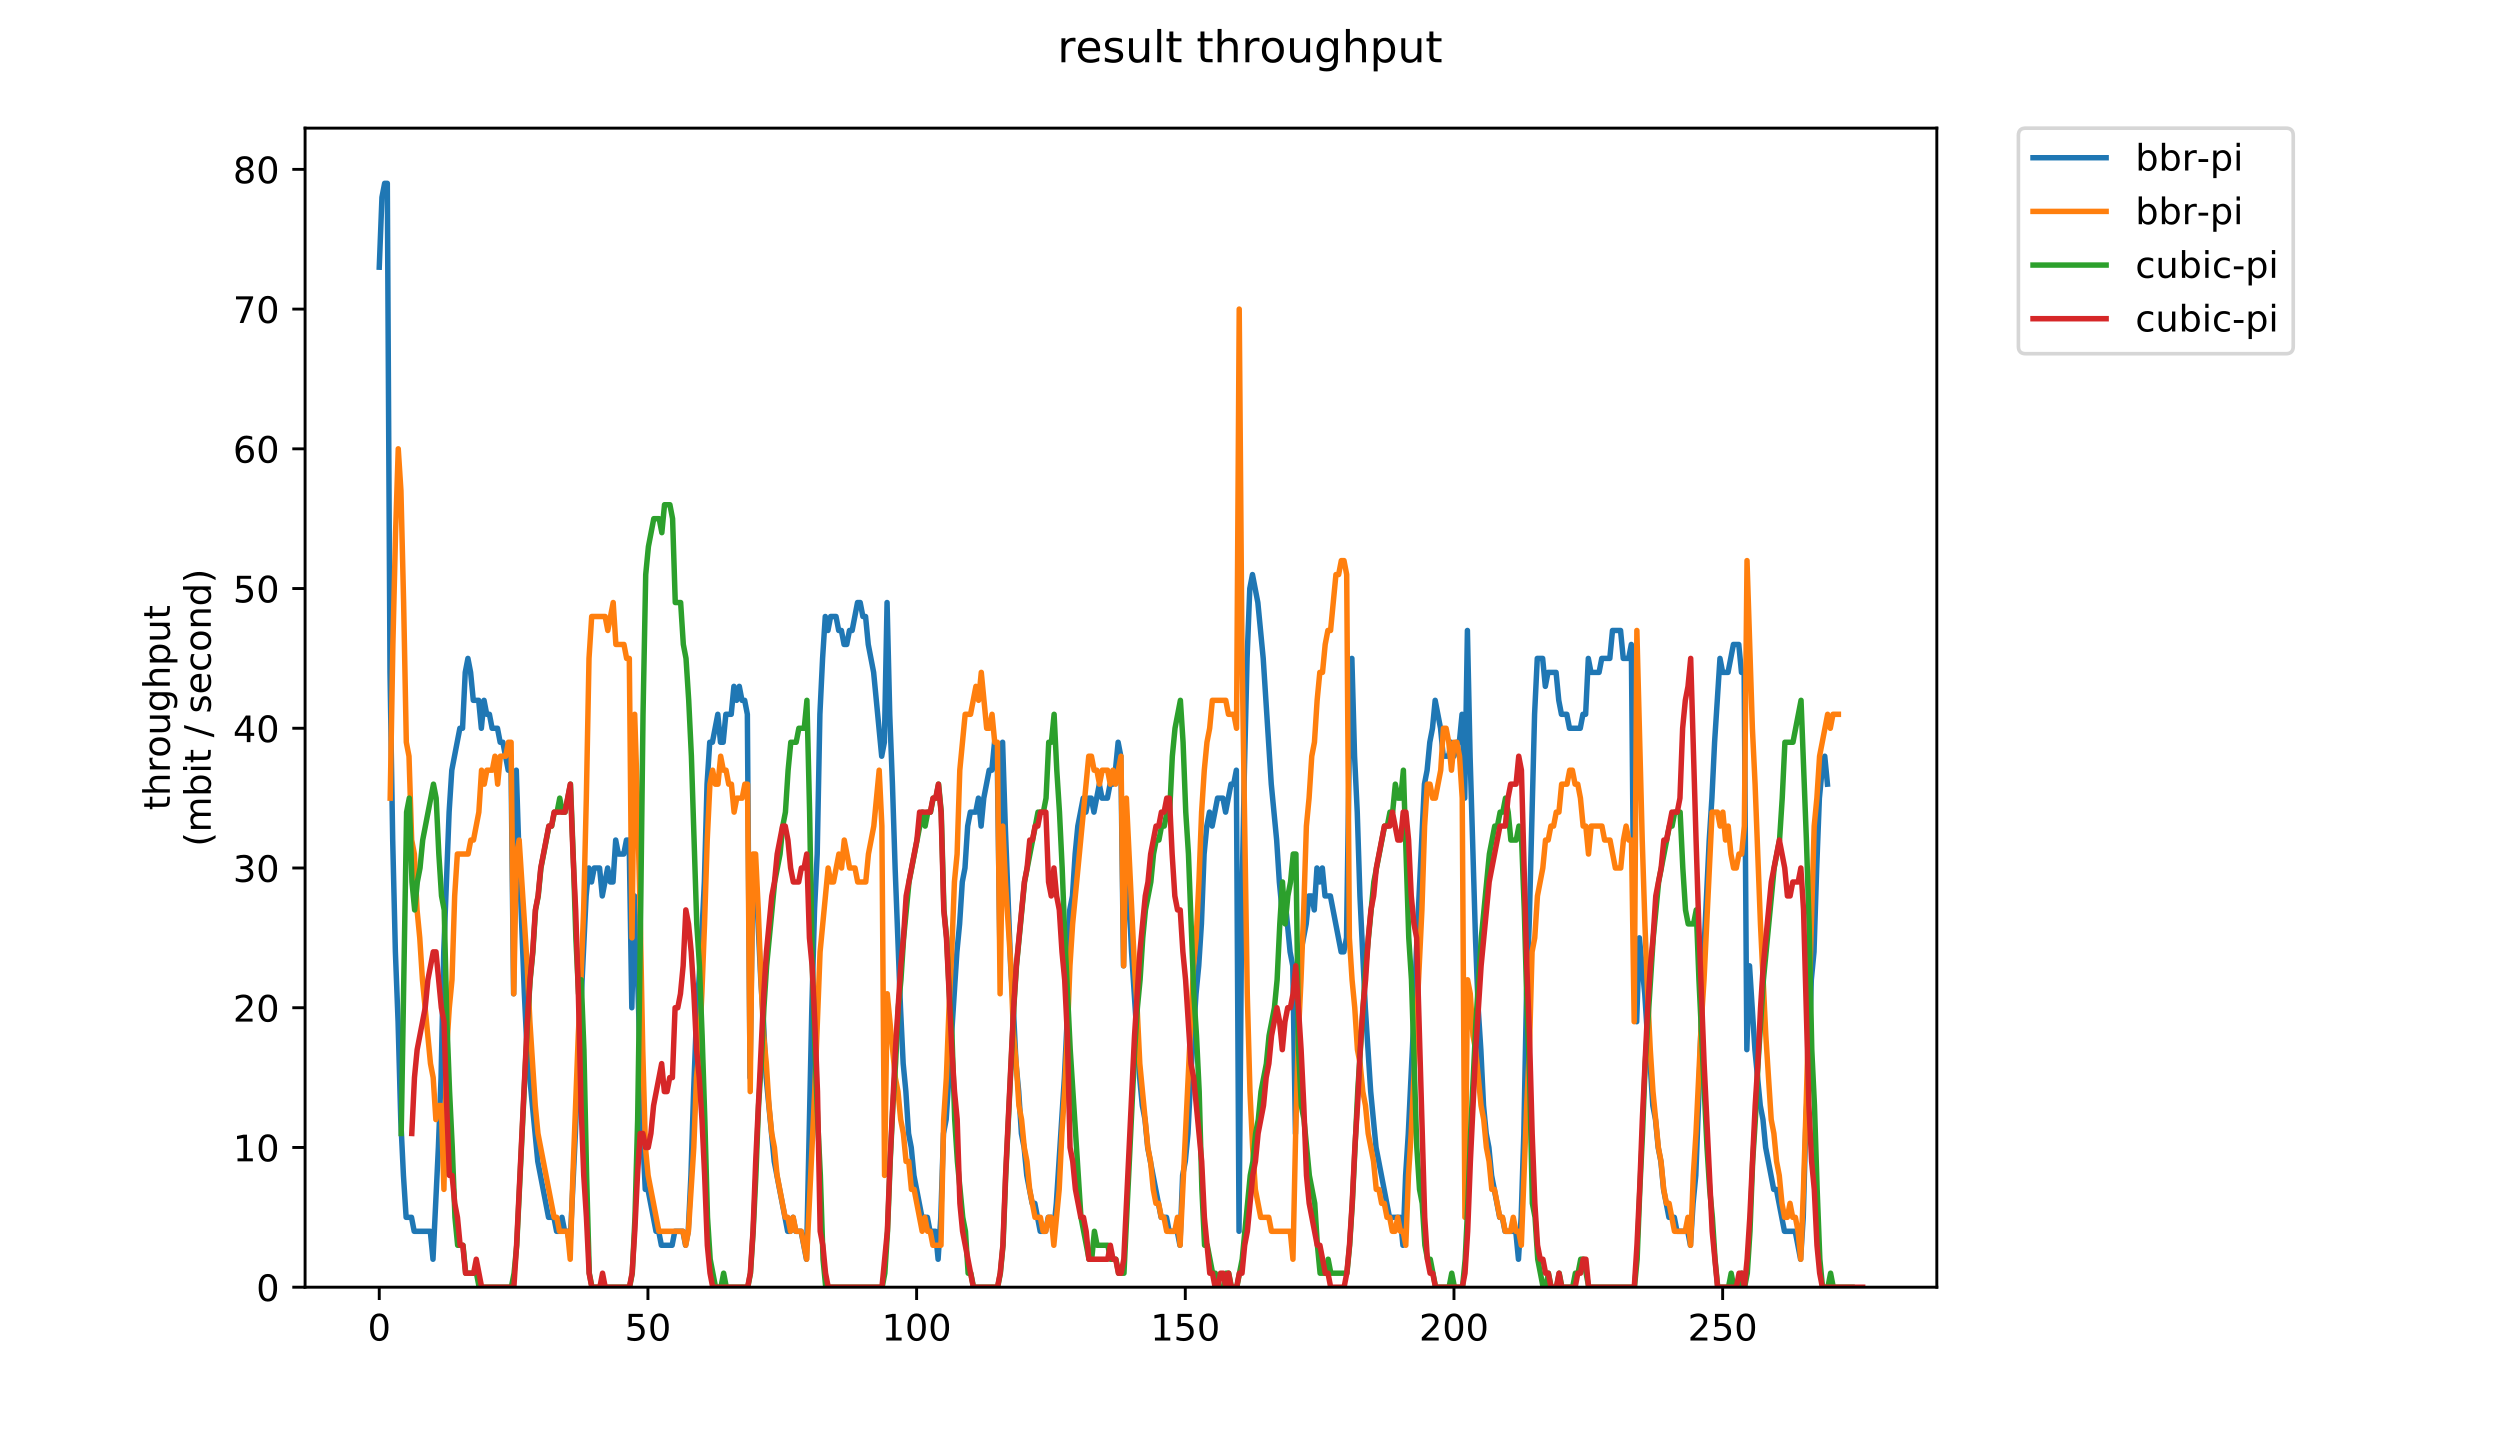 <?xml version="1.0" encoding="utf-8" standalone="no"?>
<!DOCTYPE svg PUBLIC "-//W3C//DTD SVG 1.1//EN"
  "http://www.w3.org/Graphics/SVG/1.1/DTD/svg11.dtd">
<!-- Created with matplotlib (https://matplotlib.org/) -->
<svg height="396pt" version="1.1" viewBox="0 0 684 396" width="684pt" xmlns="http://www.w3.org/2000/svg" xmlns:xlink="http://www.w3.org/1999/xlink">
 <defs>
  <style type="text/css">
*{stroke-linecap:butt;stroke-linejoin:round;}
  </style>
 </defs>
 <g id="figure_1">
  <g id="patch_1">
   <path d="M 0 396 
L 684 396 
L 684 0 
L 0 0 
z
" style="fill:#ffffff;"/>
  </g>
  <g id="axes_1">
   <g id="patch_2">
    <path d="M 83.472 352.174 
L 529.913 352.174 
L 529.913 35.062 
L 83.472 35.062 
z
" style="fill:#ffffff;"/>
   </g>
   <g id="matplotlib.axis_1">
    <g id="xtick_1">
     <g id="line2d_1">
      <defs>
       <path d="M 0 0 
L 0 3.5 
" id="m39026425af" style="stroke:#000000;stroke-width:0.8;"/>
      </defs>
      <g>
       <use style="stroke:#000000;stroke-width:0.8;" x="103.765" xlink:href="#m39026425af" y="352.174"/>
      </g>
     </g>
     <g id="text_1">
      <!-- 0 -->
      <defs>
       <path d="M 31.781 66.406 
Q 24.172 66.406 20.328 58.906 
Q 16.5 51.422 16.5 36.375 
Q 16.5 21.391 20.328 13.891 
Q 24.172 6.391 31.781 6.391 
Q 39.453 6.391 43.281 13.891 
Q 47.125 21.391 47.125 36.375 
Q 47.125 51.422 43.281 58.906 
Q 39.453 66.406 31.781 66.406 
z
M 31.781 74.219 
Q 44.047 74.219 50.516 64.516 
Q 56.984 54.828 56.984 36.375 
Q 56.984 17.969 50.516 8.266 
Q 44.047 -1.422 31.781 -1.422 
Q 19.531 -1.422 13.062 8.266 
Q 6.594 17.969 6.594 36.375 
Q 6.594 54.828 13.062 64.516 
Q 19.531 74.219 31.781 74.219 
z
" id="DejaVuSans-48"/>
      </defs>
      <g transform="translate(100.584 366.773)scale(0.1 -0.1)">
       <use xlink:href="#DejaVuSans-48"/>
      </g>
     </g>
    </g>
    <g id="xtick_2">
     <g id="line2d_2">
      <g>
       <use style="stroke:#000000;stroke-width:0.8;" x="177.276" xlink:href="#m39026425af" y="352.174"/>
      </g>
     </g>
     <g id="text_2">
      <!-- 50 -->
      <defs>
       <path d="M 10.797 72.906 
L 49.516 72.906 
L 49.516 64.594 
L 19.828 64.594 
L 19.828 46.734 
Q 21.969 47.469 24.109 47.828 
Q 26.266 48.188 28.422 48.188 
Q 40.625 48.188 47.75 41.5 
Q 54.891 34.812 54.891 23.391 
Q 54.891 11.625 47.562 5.094 
Q 40.234 -1.422 26.906 -1.422 
Q 22.312 -1.422 17.547 -0.641 
Q 12.797 0.141 7.719 1.703 
L 7.719 11.625 
Q 12.109 9.234 16.797 8.062 
Q 21.484 6.891 26.703 6.891 
Q 35.156 6.891 40.078 11.328 
Q 45.016 15.766 45.016 23.391 
Q 45.016 31 40.078 35.438 
Q 35.156 39.891 26.703 39.891 
Q 22.75 39.891 18.812 39.016 
Q 14.891 38.141 10.797 36.281 
z
" id="DejaVuSans-53"/>
      </defs>
      <g transform="translate(170.913 366.773)scale(0.1 -0.1)">
       <use xlink:href="#DejaVuSans-53"/>
       <use x="63.623" xlink:href="#DejaVuSans-48"/>
      </g>
     </g>
    </g>
    <g id="xtick_3">
     <g id="line2d_3">
      <g>
       <use style="stroke:#000000;stroke-width:0.8;" x="250.786" xlink:href="#m39026425af" y="352.174"/>
      </g>
     </g>
     <g id="text_3">
      <!-- 100 -->
      <defs>
       <path d="M 12.406 8.297 
L 28.516 8.297 
L 28.516 63.922 
L 10.984 60.406 
L 10.984 69.391 
L 28.422 72.906 
L 38.281 72.906 
L 38.281 8.297 
L 54.391 8.297 
L 54.391 0 
L 12.406 0 
z
" id="DejaVuSans-49"/>
      </defs>
      <g transform="translate(241.243 366.773)scale(0.1 -0.1)">
       <use xlink:href="#DejaVuSans-49"/>
       <use x="63.623" xlink:href="#DejaVuSans-48"/>
       <use x="127.246" xlink:href="#DejaVuSans-48"/>
      </g>
     </g>
    </g>
    <g id="xtick_4">
     <g id="line2d_4">
      <g>
       <use style="stroke:#000000;stroke-width:0.8;" x="324.297" xlink:href="#m39026425af" y="352.174"/>
      </g>
     </g>
     <g id="text_4">
      <!-- 150 -->
      <g transform="translate(314.753 366.773)scale(0.1 -0.1)">
       <use xlink:href="#DejaVuSans-49"/>
       <use x="63.623" xlink:href="#DejaVuSans-53"/>
       <use x="127.246" xlink:href="#DejaVuSans-48"/>
      </g>
     </g>
    </g>
    <g id="xtick_5">
     <g id="line2d_5">
      <g>
       <use style="stroke:#000000;stroke-width:0.8;" x="397.808" xlink:href="#m39026425af" y="352.174"/>
      </g>
     </g>
     <g id="text_5">
      <!-- 200 -->
      <defs>
       <path d="M 19.188 8.297 
L 53.609 8.297 
L 53.609 0 
L 7.328 0 
L 7.328 8.297 
Q 12.938 14.109 22.625 23.891 
Q 32.328 33.688 34.812 36.531 
Q 39.547 41.844 41.422 45.531 
Q 43.312 49.219 43.312 52.781 
Q 43.312 58.594 39.234 62.25 
Q 35.156 65.922 28.609 65.922 
Q 23.969 65.922 18.812 64.312 
Q 13.672 62.703 7.812 59.422 
L 7.812 69.391 
Q 13.766 71.781 18.938 73 
Q 24.125 74.219 28.422 74.219 
Q 39.75 74.219 46.484 68.547 
Q 53.219 62.891 53.219 53.422 
Q 53.219 48.922 51.531 44.891 
Q 49.859 40.875 45.406 35.406 
Q 44.188 33.984 37.641 27.219 
Q 31.109 20.453 19.188 8.297 
z
" id="DejaVuSans-50"/>
      </defs>
      <g transform="translate(388.264 366.773)scale(0.1 -0.1)">
       <use xlink:href="#DejaVuSans-50"/>
       <use x="63.623" xlink:href="#DejaVuSans-48"/>
       <use x="127.246" xlink:href="#DejaVuSans-48"/>
      </g>
     </g>
    </g>
    <g id="xtick_6">
     <g id="line2d_6">
      <g>
       <use style="stroke:#000000;stroke-width:0.8;" x="471.318" xlink:href="#m39026425af" y="352.174"/>
      </g>
     </g>
     <g id="text_6">
      <!-- 250 -->
      <g transform="translate(461.774 366.773)scale(0.1 -0.1)">
       <use xlink:href="#DejaVuSans-50"/>
       <use x="63.623" xlink:href="#DejaVuSans-53"/>
       <use x="127.246" xlink:href="#DejaVuSans-48"/>
      </g>
     </g>
    </g>
   </g>
   <g id="matplotlib.axis_2">
    <g id="ytick_1">
     <g id="line2d_7">
      <defs>
       <path d="M 0 0 
L -3.5 0 
" id="m53ba0a9ee8" style="stroke:#000000;stroke-width:0.8;"/>
      </defs>
      <g>
       <use style="stroke:#000000;stroke-width:0.8;" x="83.472" xlink:href="#m53ba0a9ee8" y="352.174"/>
      </g>
     </g>
     <g id="text_7">
      <!-- 0 -->
      <g transform="translate(70.11 355.973)scale(0.1 -0.1)">
       <use xlink:href="#DejaVuSans-48"/>
      </g>
     </g>
    </g>
    <g id="ytick_2">
     <g id="line2d_8">
      <g>
       <use style="stroke:#000000;stroke-width:0.8;" x="83.472" xlink:href="#m53ba0a9ee8" y="313.945"/>
      </g>
     </g>
     <g id="text_8">
      <!-- 10 -->
      <g transform="translate(63.747 317.744)scale(0.1 -0.1)">
       <use xlink:href="#DejaVuSans-49"/>
       <use x="63.623" xlink:href="#DejaVuSans-48"/>
      </g>
     </g>
    </g>
    <g id="ytick_3">
     <g id="line2d_9">
      <g>
       <use style="stroke:#000000;stroke-width:0.8;" x="83.472" xlink:href="#m53ba0a9ee8" y="275.716"/>
      </g>
     </g>
     <g id="text_9">
      <!-- 20 -->
      <g transform="translate(63.747 279.515)scale(0.1 -0.1)">
       <use xlink:href="#DejaVuSans-50"/>
       <use x="63.623" xlink:href="#DejaVuSans-48"/>
      </g>
     </g>
    </g>
    <g id="ytick_4">
     <g id="line2d_10">
      <g>
       <use style="stroke:#000000;stroke-width:0.8;" x="83.472" xlink:href="#m53ba0a9ee8" y="237.486"/>
      </g>
     </g>
     <g id="text_10">
      <!-- 30 -->
      <defs>
       <path d="M 40.578 39.312 
Q 47.656 37.797 51.625 33 
Q 55.609 28.219 55.609 21.188 
Q 55.609 10.406 48.188 4.484 
Q 40.766 -1.422 27.094 -1.422 
Q 22.516 -1.422 17.656 -0.516 
Q 12.797 0.391 7.625 2.203 
L 7.625 11.719 
Q 11.719 9.328 16.594 8.109 
Q 21.484 6.891 26.812 6.891 
Q 36.078 6.891 40.938 10.547 
Q 45.797 14.203 45.797 21.188 
Q 45.797 27.641 41.281 31.266 
Q 36.766 34.906 28.719 34.906 
L 20.219 34.906 
L 20.219 43.016 
L 29.109 43.016 
Q 36.375 43.016 40.234 45.922 
Q 44.094 48.828 44.094 54.297 
Q 44.094 59.906 40.109 62.906 
Q 36.141 65.922 28.719 65.922 
Q 24.656 65.922 20.016 65.031 
Q 15.375 64.156 9.812 62.312 
L 9.812 71.094 
Q 15.438 72.656 20.344 73.438 
Q 25.25 74.219 29.594 74.219 
Q 40.828 74.219 47.359 69.109 
Q 53.906 64.016 53.906 55.328 
Q 53.906 49.266 50.438 45.094 
Q 46.969 40.922 40.578 39.312 
z
" id="DejaVuSans-51"/>
      </defs>
      <g transform="translate(63.747 241.286)scale(0.1 -0.1)">
       <use xlink:href="#DejaVuSans-51"/>
       <use x="63.623" xlink:href="#DejaVuSans-48"/>
      </g>
     </g>
    </g>
    <g id="ytick_5">
     <g id="line2d_11">
      <g>
       <use style="stroke:#000000;stroke-width:0.8;" x="83.472" xlink:href="#m53ba0a9ee8" y="199.257"/>
      </g>
     </g>
     <g id="text_11">
      <!-- 40 -->
      <defs>
       <path d="M 37.797 64.312 
L 12.891 25.391 
L 37.797 25.391 
z
M 35.203 72.906 
L 47.609 72.906 
L 47.609 25.391 
L 58.016 25.391 
L 58.016 17.188 
L 47.609 17.188 
L 47.609 0 
L 37.797 0 
L 37.797 17.188 
L 4.891 17.188 
L 4.891 26.703 
z
" id="DejaVuSans-52"/>
      </defs>
      <g transform="translate(63.747 203.056)scale(0.1 -0.1)">
       <use xlink:href="#DejaVuSans-52"/>
       <use x="63.623" xlink:href="#DejaVuSans-48"/>
      </g>
     </g>
    </g>
    <g id="ytick_6">
     <g id="line2d_12">
      <g>
       <use style="stroke:#000000;stroke-width:0.8;" x="83.472" xlink:href="#m53ba0a9ee8" y="161.028"/>
      </g>
     </g>
     <g id="text_12">
      <!-- 50 -->
      <g transform="translate(63.747 164.827)scale(0.1 -0.1)">
       <use xlink:href="#DejaVuSans-53"/>
       <use x="63.623" xlink:href="#DejaVuSans-48"/>
      </g>
     </g>
    </g>
    <g id="ytick_7">
     <g id="line2d_13">
      <g>
       <use style="stroke:#000000;stroke-width:0.8;" x="83.472" xlink:href="#m53ba0a9ee8" y="122.799"/>
      </g>
     </g>
     <g id="text_13">
      <!-- 60 -->
      <defs>
       <path d="M 33.016 40.375 
Q 26.375 40.375 22.484 35.828 
Q 18.609 31.297 18.609 23.391 
Q 18.609 15.531 22.484 10.953 
Q 26.375 6.391 33.016 6.391 
Q 39.656 6.391 43.531 10.953 
Q 47.406 15.531 47.406 23.391 
Q 47.406 31.297 43.531 35.828 
Q 39.656 40.375 33.016 40.375 
z
M 52.594 71.297 
L 52.594 62.312 
Q 48.875 64.062 45.094 64.984 
Q 41.312 65.922 37.594 65.922 
Q 27.828 65.922 22.672 59.328 
Q 17.531 52.734 16.797 39.406 
Q 19.672 43.656 24.016 45.922 
Q 28.375 48.188 33.594 48.188 
Q 44.578 48.188 50.953 41.516 
Q 57.328 34.859 57.328 23.391 
Q 57.328 12.156 50.688 5.359 
Q 44.047 -1.422 33.016 -1.422 
Q 20.359 -1.422 13.672 8.266 
Q 6.984 17.969 6.984 36.375 
Q 6.984 53.656 15.188 63.938 
Q 23.391 74.219 37.203 74.219 
Q 40.922 74.219 44.703 73.484 
Q 48.484 72.75 52.594 71.297 
z
" id="DejaVuSans-54"/>
      </defs>
      <g transform="translate(63.747 126.598)scale(0.1 -0.1)">
       <use xlink:href="#DejaVuSans-54"/>
       <use x="63.623" xlink:href="#DejaVuSans-48"/>
      </g>
     </g>
    </g>
    <g id="ytick_8">
     <g id="line2d_14">
      <g>
       <use style="stroke:#000000;stroke-width:0.8;" x="83.472" xlink:href="#m53ba0a9ee8" y="84.569"/>
      </g>
     </g>
     <g id="text_14">
      <!-- 70 -->
      <defs>
       <path d="M 8.203 72.906 
L 55.078 72.906 
L 55.078 68.703 
L 28.609 0 
L 18.312 0 
L 43.219 64.594 
L 8.203 64.594 
z
" id="DejaVuSans-55"/>
      </defs>
      <g transform="translate(63.747 88.369)scale(0.1 -0.1)">
       <use xlink:href="#DejaVuSans-55"/>
       <use x="63.623" xlink:href="#DejaVuSans-48"/>
      </g>
     </g>
    </g>
    <g id="ytick_9">
     <g id="line2d_15">
      <g>
       <use style="stroke:#000000;stroke-width:0.8;" x="83.472" xlink:href="#m53ba0a9ee8" y="46.34"/>
      </g>
     </g>
     <g id="text_15">
      <!-- 80 -->
      <defs>
       <path d="M 31.781 34.625 
Q 24.75 34.625 20.719 30.859 
Q 16.703 27.094 16.703 20.516 
Q 16.703 13.922 20.719 10.156 
Q 24.75 6.391 31.781 6.391 
Q 38.812 6.391 42.859 10.172 
Q 46.922 13.969 46.922 20.516 
Q 46.922 27.094 42.891 30.859 
Q 38.875 34.625 31.781 34.625 
z
M 21.922 38.812 
Q 15.578 40.375 12.031 44.719 
Q 8.5 49.078 8.5 55.328 
Q 8.5 64.062 14.719 69.141 
Q 20.953 74.219 31.781 74.219 
Q 42.672 74.219 48.875 69.141 
Q 55.078 64.062 55.078 55.328 
Q 55.078 49.078 51.531 44.719 
Q 48 40.375 41.703 38.812 
Q 48.828 37.156 52.797 32.312 
Q 56.781 27.484 56.781 20.516 
Q 56.781 9.906 50.312 4.234 
Q 43.844 -1.422 31.781 -1.422 
Q 19.734 -1.422 13.25 4.234 
Q 6.781 9.906 6.781 20.516 
Q 6.781 27.484 10.781 32.312 
Q 14.797 37.156 21.922 38.812 
z
M 18.312 54.391 
Q 18.312 48.734 21.844 45.562 
Q 25.391 42.391 31.781 42.391 
Q 38.141 42.391 41.719 45.562 
Q 45.312 48.734 45.312 54.391 
Q 45.312 60.062 41.719 63.234 
Q 38.141 66.406 31.781 66.406 
Q 25.391 66.406 21.844 63.234 
Q 18.312 60.062 18.312 54.391 
z
" id="DejaVuSans-56"/>
      </defs>
      <g transform="translate(63.747 50.139)scale(0.1 -0.1)">
       <use xlink:href="#DejaVuSans-56"/>
       <use x="63.623" xlink:href="#DejaVuSans-48"/>
      </g>
     </g>
    </g>
    <g id="text_16">
     <!-- throughput -->
     <defs>
      <path d="M 18.312 70.219 
L 18.312 54.688 
L 36.812 54.688 
L 36.812 47.703 
L 18.312 47.703 
L 18.312 18.016 
Q 18.312 11.328 20.141 9.422 
Q 21.969 7.516 27.594 7.516 
L 36.812 7.516 
L 36.812 0 
L 27.594 0 
Q 17.188 0 13.234 3.875 
Q 9.281 7.766 9.281 18.016 
L 9.281 47.703 
L 2.688 47.703 
L 2.688 54.688 
L 9.281 54.688 
L 9.281 70.219 
z
" id="DejaVuSans-116"/>
      <path d="M 54.891 33.016 
L 54.891 0 
L 45.906 0 
L 45.906 32.719 
Q 45.906 40.484 42.875 44.328 
Q 39.844 48.188 33.797 48.188 
Q 26.516 48.188 22.312 43.547 
Q 18.109 38.922 18.109 30.906 
L 18.109 0 
L 9.078 0 
L 9.078 75.984 
L 18.109 75.984 
L 18.109 46.188 
Q 21.344 51.125 25.703 53.562 
Q 30.078 56 35.797 56 
Q 45.219 56 50.047 50.172 
Q 54.891 44.344 54.891 33.016 
z
" id="DejaVuSans-104"/>
      <path d="M 41.109 46.297 
Q 39.594 47.172 37.812 47.578 
Q 36.031 48 33.891 48 
Q 26.266 48 22.188 43.047 
Q 18.109 38.094 18.109 28.812 
L 18.109 0 
L 9.078 0 
L 9.078 54.688 
L 18.109 54.688 
L 18.109 46.188 
Q 20.953 51.172 25.484 53.578 
Q 30.031 56 36.531 56 
Q 37.453 56 38.578 55.875 
Q 39.703 55.766 41.062 55.516 
z
" id="DejaVuSans-114"/>
      <path d="M 30.609 48.391 
Q 23.391 48.391 19.188 42.75 
Q 14.984 37.109 14.984 27.297 
Q 14.984 17.484 19.156 11.844 
Q 23.344 6.203 30.609 6.203 
Q 37.797 6.203 41.984 11.859 
Q 46.188 17.531 46.188 27.297 
Q 46.188 37.016 41.984 42.703 
Q 37.797 48.391 30.609 48.391 
z
M 30.609 56 
Q 42.328 56 49.016 48.375 
Q 55.719 40.766 55.719 27.297 
Q 55.719 13.875 49.016 6.219 
Q 42.328 -1.422 30.609 -1.422 
Q 18.844 -1.422 12.172 6.219 
Q 5.516 13.875 5.516 27.297 
Q 5.516 40.766 12.172 48.375 
Q 18.844 56 30.609 56 
z
" id="DejaVuSans-111"/>
      <path d="M 8.5 21.578 
L 8.5 54.688 
L 17.484 54.688 
L 17.484 21.922 
Q 17.484 14.156 20.5 10.266 
Q 23.531 6.391 29.594 6.391 
Q 36.859 6.391 41.078 11.031 
Q 45.312 15.672 45.312 23.688 
L 45.312 54.688 
L 54.297 54.688 
L 54.297 0 
L 45.312 0 
L 45.312 8.406 
Q 42.047 3.422 37.719 1 
Q 33.406 -1.422 27.688 -1.422 
Q 18.266 -1.422 13.375 4.438 
Q 8.5 10.297 8.5 21.578 
z
M 31.109 56 
z
" id="DejaVuSans-117"/>
      <path d="M 45.406 27.984 
Q 45.406 37.75 41.375 43.109 
Q 37.359 48.484 30.078 48.484 
Q 22.859 48.484 18.828 43.109 
Q 14.797 37.75 14.797 27.984 
Q 14.797 18.266 18.828 12.891 
Q 22.859 7.516 30.078 7.516 
Q 37.359 7.516 41.375 12.891 
Q 45.406 18.266 45.406 27.984 
z
M 54.391 6.781 
Q 54.391 -7.172 48.188 -13.984 
Q 42 -20.797 29.203 -20.797 
Q 24.469 -20.797 20.266 -20.094 
Q 16.062 -19.391 12.109 -17.922 
L 12.109 -9.188 
Q 16.062 -11.328 19.922 -12.344 
Q 23.781 -13.375 27.781 -13.375 
Q 36.625 -13.375 41.016 -8.766 
Q 45.406 -4.156 45.406 5.172 
L 45.406 9.625 
Q 42.625 4.781 38.281 2.391 
Q 33.938 0 27.875 0 
Q 17.828 0 11.672 7.656 
Q 5.516 15.328 5.516 27.984 
Q 5.516 40.672 11.672 48.328 
Q 17.828 56 27.875 56 
Q 33.938 56 38.281 53.609 
Q 42.625 51.219 45.406 46.391 
L 45.406 54.688 
L 54.391 54.688 
z
" id="DejaVuSans-103"/>
      <path d="M 18.109 8.203 
L 18.109 -20.797 
L 9.078 -20.797 
L 9.078 54.688 
L 18.109 54.688 
L 18.109 46.391 
Q 20.953 51.266 25.266 53.625 
Q 29.594 56 35.594 56 
Q 45.562 56 51.781 48.094 
Q 58.016 40.188 58.016 27.297 
Q 58.016 14.406 51.781 6.484 
Q 45.562 -1.422 35.594 -1.422 
Q 29.594 -1.422 25.266 0.953 
Q 20.953 3.328 18.109 8.203 
z
M 48.688 27.297 
Q 48.688 37.203 44.609 42.844 
Q 40.531 48.484 33.406 48.484 
Q 26.266 48.484 22.188 42.844 
Q 18.109 37.203 18.109 27.297 
Q 18.109 17.391 22.188 11.75 
Q 26.266 6.109 33.406 6.109 
Q 40.531 6.109 44.609 11.75 
Q 48.688 17.391 48.688 27.297 
z
" id="DejaVuSans-112"/>
     </defs>
     <g transform="translate(46.47 221.675)rotate(-90)scale(0.1 -0.1)">
      <use xlink:href="#DejaVuSans-116"/>
      <use x="39.209" xlink:href="#DejaVuSans-104"/>
      <use x="102.588" xlink:href="#DejaVuSans-114"/>
      <use x="143.67" xlink:href="#DejaVuSans-111"/>
      <use x="204.852" xlink:href="#DejaVuSans-117"/>
      <use x="268.23" xlink:href="#DejaVuSans-103"/>
      <use x="331.707" xlink:href="#DejaVuSans-104"/>
      <use x="395.086" xlink:href="#DejaVuSans-112"/>
      <use x="458.562" xlink:href="#DejaVuSans-117"/>
      <use x="521.941" xlink:href="#DejaVuSans-116"/>
     </g>
     <!-- (mbit / second) -->
     <defs>
      <path d="M 31 75.875 
Q 24.469 64.656 21.281 53.656 
Q 18.109 42.672 18.109 31.391 
Q 18.109 20.125 21.312 9.062 
Q 24.516 -2 31 -13.188 
L 23.188 -13.188 
Q 15.875 -1.703 12.234 9.375 
Q 8.594 20.453 8.594 31.391 
Q 8.594 42.281 12.203 53.312 
Q 15.828 64.359 23.188 75.875 
z
" id="DejaVuSans-40"/>
      <path d="M 52 44.188 
Q 55.375 50.25 60.062 53.125 
Q 64.75 56 71.094 56 
Q 79.641 56 84.281 50.016 
Q 88.922 44.047 88.922 33.016 
L 88.922 0 
L 79.891 0 
L 79.891 32.719 
Q 79.891 40.578 77.094 44.375 
Q 74.312 48.188 68.609 48.188 
Q 61.625 48.188 57.562 43.547 
Q 53.516 38.922 53.516 30.906 
L 53.516 0 
L 44.484 0 
L 44.484 32.719 
Q 44.484 40.625 41.703 44.406 
Q 38.922 48.188 33.109 48.188 
Q 26.219 48.188 22.156 43.531 
Q 18.109 38.875 18.109 30.906 
L 18.109 0 
L 9.078 0 
L 9.078 54.688 
L 18.109 54.688 
L 18.109 46.188 
Q 21.188 51.219 25.484 53.609 
Q 29.781 56 35.688 56 
Q 41.656 56 45.828 52.969 
Q 50 49.953 52 44.188 
z
" id="DejaVuSans-109"/>
      <path d="M 48.688 27.297 
Q 48.688 37.203 44.609 42.844 
Q 40.531 48.484 33.406 48.484 
Q 26.266 48.484 22.188 42.844 
Q 18.109 37.203 18.109 27.297 
Q 18.109 17.391 22.188 11.75 
Q 26.266 6.109 33.406 6.109 
Q 40.531 6.109 44.609 11.75 
Q 48.688 17.391 48.688 27.297 
z
M 18.109 46.391 
Q 20.953 51.266 25.266 53.625 
Q 29.594 56 35.594 56 
Q 45.562 56 51.781 48.094 
Q 58.016 40.188 58.016 27.297 
Q 58.016 14.406 51.781 6.484 
Q 45.562 -1.422 35.594 -1.422 
Q 29.594 -1.422 25.266 0.953 
Q 20.953 3.328 18.109 8.203 
L 18.109 0 
L 9.078 0 
L 9.078 75.984 
L 18.109 75.984 
z
" id="DejaVuSans-98"/>
      <path d="M 9.422 54.688 
L 18.406 54.688 
L 18.406 0 
L 9.422 0 
z
M 9.422 75.984 
L 18.406 75.984 
L 18.406 64.594 
L 9.422 64.594 
z
" id="DejaVuSans-105"/>
      <path id="DejaVuSans-32"/>
      <path d="M 25.391 72.906 
L 33.688 72.906 
L 8.297 -9.281 
L 0 -9.281 
z
" id="DejaVuSans-47"/>
      <path d="M 44.281 53.078 
L 44.281 44.578 
Q 40.484 46.531 36.375 47.5 
Q 32.281 48.484 27.875 48.484 
Q 21.188 48.484 17.844 46.438 
Q 14.5 44.391 14.5 40.281 
Q 14.5 37.156 16.891 35.375 
Q 19.281 33.594 26.516 31.984 
L 29.594 31.297 
Q 39.156 29.25 43.188 25.516 
Q 47.219 21.781 47.219 15.094 
Q 47.219 7.469 41.188 3.016 
Q 35.156 -1.422 24.609 -1.422 
Q 20.219 -1.422 15.453 -0.562 
Q 10.688 0.297 5.422 2 
L 5.422 11.281 
Q 10.406 8.688 15.234 7.391 
Q 20.062 6.109 24.812 6.109 
Q 31.156 6.109 34.562 8.281 
Q 37.984 10.453 37.984 14.406 
Q 37.984 18.062 35.516 20.016 
Q 33.062 21.969 24.703 23.781 
L 21.578 24.516 
Q 13.234 26.266 9.516 29.906 
Q 5.812 33.547 5.812 39.891 
Q 5.812 47.609 11.281 51.797 
Q 16.75 56 26.812 56 
Q 31.781 56 36.172 55.266 
Q 40.578 54.547 44.281 53.078 
z
" id="DejaVuSans-115"/>
      <path d="M 56.203 29.594 
L 56.203 25.203 
L 14.891 25.203 
Q 15.484 15.922 20.484 11.062 
Q 25.484 6.203 34.422 6.203 
Q 39.594 6.203 44.453 7.469 
Q 49.312 8.734 54.109 11.281 
L 54.109 2.781 
Q 49.266 0.734 44.188 -0.344 
Q 39.109 -1.422 33.891 -1.422 
Q 20.797 -1.422 13.156 6.188 
Q 5.516 13.812 5.516 26.812 
Q 5.516 40.234 12.766 48.109 
Q 20.016 56 32.328 56 
Q 43.359 56 49.781 48.891 
Q 56.203 41.797 56.203 29.594 
z
M 47.219 32.234 
Q 47.125 39.594 43.094 43.984 
Q 39.062 48.391 32.422 48.391 
Q 24.906 48.391 20.391 44.141 
Q 15.875 39.891 15.188 32.172 
z
" id="DejaVuSans-101"/>
      <path d="M 48.781 52.594 
L 48.781 44.188 
Q 44.969 46.297 41.141 47.344 
Q 37.312 48.391 33.406 48.391 
Q 24.656 48.391 19.812 42.844 
Q 14.984 37.312 14.984 27.297 
Q 14.984 17.281 19.812 11.734 
Q 24.656 6.203 33.406 6.203 
Q 37.312 6.203 41.141 7.25 
Q 44.969 8.297 48.781 10.406 
L 48.781 2.094 
Q 45.016 0.344 40.984 -0.531 
Q 36.969 -1.422 32.422 -1.422 
Q 20.062 -1.422 12.781 6.344 
Q 5.516 14.109 5.516 27.297 
Q 5.516 40.672 12.859 48.328 
Q 20.219 56 33.016 56 
Q 37.156 56 41.109 55.141 
Q 45.062 54.297 48.781 52.594 
z
" id="DejaVuSans-99"/>
      <path d="M 54.891 33.016 
L 54.891 0 
L 45.906 0 
L 45.906 32.719 
Q 45.906 40.484 42.875 44.328 
Q 39.844 48.188 33.797 48.188 
Q 26.516 48.188 22.312 43.547 
Q 18.109 38.922 18.109 30.906 
L 18.109 0 
L 9.078 0 
L 9.078 54.688 
L 18.109 54.688 
L 18.109 46.188 
Q 21.344 51.125 25.703 53.562 
Q 30.078 56 35.797 56 
Q 45.219 56 50.047 50.172 
Q 54.891 44.344 54.891 33.016 
z
" id="DejaVuSans-110"/>
      <path d="M 45.406 46.391 
L 45.406 75.984 
L 54.391 75.984 
L 54.391 0 
L 45.406 0 
L 45.406 8.203 
Q 42.578 3.328 38.25 0.953 
Q 33.938 -1.422 27.875 -1.422 
Q 17.969 -1.422 11.734 6.484 
Q 5.516 14.406 5.516 27.297 
Q 5.516 40.188 11.734 48.094 
Q 17.969 56 27.875 56 
Q 33.938 56 38.25 53.625 
Q 42.578 51.266 45.406 46.391 
z
M 14.797 27.297 
Q 14.797 17.391 18.875 11.75 
Q 22.953 6.109 30.078 6.109 
Q 37.203 6.109 41.297 11.75 
Q 45.406 17.391 45.406 27.297 
Q 45.406 37.203 41.297 42.844 
Q 37.203 48.484 30.078 48.484 
Q 22.953 48.484 18.875 42.844 
Q 14.797 37.203 14.797 27.297 
z
" id="DejaVuSans-100"/>
      <path d="M 8.016 75.875 
L 15.828 75.875 
Q 23.141 64.359 26.781 53.312 
Q 30.422 42.281 30.422 31.391 
Q 30.422 20.453 26.781 9.375 
Q 23.141 -1.703 15.828 -13.188 
L 8.016 -13.188 
Q 14.5 -2 17.703 9.062 
Q 20.906 20.125 20.906 31.391 
Q 20.906 42.672 17.703 53.656 
Q 14.5 64.656 8.016 75.875 
z
" id="DejaVuSans-41"/>
     </defs>
     <g transform="translate(57.668 231.609)rotate(-90)scale(0.1 -0.1)">
      <use xlink:href="#DejaVuSans-40"/>
      <use x="39.014" xlink:href="#DejaVuSans-109"/>
      <use x="136.426" xlink:href="#DejaVuSans-98"/>
      <use x="199.902" xlink:href="#DejaVuSans-105"/>
      <use x="227.686" xlink:href="#DejaVuSans-116"/>
      <use x="266.895" xlink:href="#DejaVuSans-32"/>
      <use x="298.682" xlink:href="#DejaVuSans-47"/>
      <use x="332.373" xlink:href="#DejaVuSans-32"/>
      <use x="364.16" xlink:href="#DejaVuSans-115"/>
      <use x="416.26" xlink:href="#DejaVuSans-101"/>
      <use x="477.783" xlink:href="#DejaVuSans-99"/>
      <use x="532.764" xlink:href="#DejaVuSans-111"/>
      <use x="593.945" xlink:href="#DejaVuSans-110"/>
      <use x="657.324" xlink:href="#DejaVuSans-100"/>
      <use x="720.801" xlink:href="#DejaVuSans-41"/>
     </g>
    </g>
   </g>
   <g id="line2d_16">
    <path clip-path="url(#p00853f62b3)" d="M 103.765 73.101 
L 104.5 53.986 
L 105.235 50.163 
L 105.97 50.163 
L 106.706 183.965 
L 107.441 229.841 
L 108.176 260.424 
L 108.911 279.539 
L 109.646 306.299 
L 110.381 321.591 
L 111.116 333.06 
L 112.586 333.06 
L 113.321 336.882 
L 117.732 336.882 
L 118.467 344.528 
L 119.937 313.945 
L 120.673 294.83 
L 121.408 260.424 
L 122.878 222.195 
L 123.613 210.726 
L 125.818 199.257 
L 126.553 199.257 
L 127.288 183.965 
L 128.024 180.143 
L 128.759 183.965 
L 129.494 191.611 
L 130.964 191.611 
L 131.699 199.257 
L 132.434 191.611 
L 133.169 195.434 
L 133.904 195.434 
L 134.64 199.257 
L 136.11 199.257 
L 136.845 203.08 
L 137.58 203.08 
L 139.05 210.726 
L 139.785 206.903 
L 140.52 271.893 
L 141.256 210.726 
L 141.991 233.663 
L 143.461 271.893 
L 144.196 287.184 
L 147.136 317.768 
L 150.077 333.06 
L 151.547 333.06 
L 152.282 336.882 
L 153.017 336.882 
L 153.752 333.06 
L 154.487 336.882 
L 155.223 336.882 
L 155.958 340.705 
L 157.428 310.122 
L 158.163 291.007 
L 160.368 245.132 
L 161.103 237.486 
L 161.838 241.309 
L 162.574 237.486 
L 164.044 237.486 
L 164.779 245.132 
L 166.249 237.486 
L 166.984 241.309 
L 167.719 241.309 
L 168.454 229.841 
L 169.19 233.663 
L 170.66 233.663 
L 171.395 229.841 
L 172.13 229.841 
L 172.865 275.716 
L 173.6 245.132 
L 174.335 264.247 
L 175.806 310.122 
L 176.541 325.414 
L 177.276 325.414 
L 179.481 336.882 
L 180.216 336.882 
L 180.951 340.705 
L 183.892 340.705 
L 184.627 336.882 
L 186.832 336.882 
L 187.567 340.705 
L 188.302 336.882 
L 189.037 321.591 
L 189.773 298.653 
L 190.508 279.539 
L 191.978 256.601 
L 192.713 241.309 
L 193.448 214.549 
L 194.183 203.08 
L 194.918 203.08 
L 196.388 195.434 
L 197.124 203.08 
L 197.859 203.08 
L 198.594 195.434 
L 200.064 195.434 
L 200.799 187.788 
L 201.534 191.611 
L 202.269 187.788 
L 203.004 191.611 
L 203.74 191.611 
L 204.475 195.434 
L 205.21 294.83 
L 205.945 241.309 
L 206.68 237.486 
L 208.15 268.07 
L 208.885 279.539 
L 209.62 294.83 
L 211.826 317.768 
L 215.501 336.882 
L 216.236 336.882 
L 216.971 333.06 
L 217.707 336.882 
L 219.177 336.882 
L 220.647 344.528 
L 222.117 275.716 
L 222.852 248.955 
L 223.587 233.663 
L 224.323 195.434 
L 225.058 180.143 
L 225.793 168.674 
L 226.528 172.497 
L 227.263 168.674 
L 228.733 168.674 
L 229.468 172.497 
L 230.203 172.497 
L 230.938 176.32 
L 231.674 176.32 
L 232.409 172.497 
L 233.144 172.497 
L 234.614 164.851 
L 235.349 164.851 
L 236.084 168.674 
L 236.819 168.674 
L 237.554 176.32 
L 239.025 183.965 
L 241.23 206.903 
L 241.965 203.08 
L 242.7 164.851 
L 243.435 195.434 
L 244.17 214.549 
L 244.906 237.486 
L 246.376 275.716 
L 247.111 291.007 
L 247.846 298.653 
L 248.581 310.122 
L 249.316 313.945 
L 250.051 321.591 
L 252.257 333.06 
L 253.727 333.06 
L 254.462 336.882 
L 255.932 336.882 
L 256.667 344.528 
L 257.402 333.06 
L 258.137 310.122 
L 258.873 306.299 
L 261.813 260.424 
L 262.548 252.778 
L 263.283 241.309 
L 264.018 237.486 
L 264.753 226.018 
L 265.488 222.195 
L 266.959 222.195 
L 267.694 218.372 
L 268.429 226.018 
L 269.164 218.372 
L 270.634 210.726 
L 271.369 210.726 
L 272.104 203.08 
L 272.84 206.903 
L 273.575 260.424 
L 274.31 203.08 
L 275.045 226.018 
L 276.515 264.247 
L 277.25 275.716 
L 277.985 291.007 
L 278.72 298.653 
L 279.455 310.122 
L 280.191 313.945 
L 280.926 321.591 
L 282.396 329.237 
L 283.131 329.237 
L 284.601 336.882 
L 286.071 336.882 
L 286.807 333.06 
L 287.542 333.06 
L 288.277 336.882 
L 289.012 329.237 
L 291.217 294.83 
L 291.952 279.539 
L 292.687 248.955 
L 293.423 245.132 
L 294.158 233.663 
L 294.893 226.018 
L 296.363 218.372 
L 297.098 222.195 
L 297.833 218.372 
L 298.568 218.372 
L 299.303 222.195 
L 300.774 214.549 
L 301.509 218.372 
L 302.979 218.372 
L 303.714 214.549 
L 304.449 214.549 
L 305.184 210.726 
L 305.919 203.08 
L 306.654 206.903 
L 307.39 264.247 
L 308.125 229.841 
L 309.595 260.424 
L 311.8 294.83 
L 312.535 302.476 
L 313.27 306.299 
L 314.005 313.945 
L 317.681 333.06 
L 319.151 333.06 
L 319.886 336.882 
L 322.092 336.882 
L 322.827 340.705 
L 323.562 321.591 
L 324.297 317.768 
L 325.032 310.122 
L 325.767 294.83 
L 327.237 271.893 
L 327.973 264.247 
L 328.708 252.778 
L 329.443 233.663 
L 330.178 226.018 
L 330.913 222.195 
L 331.648 226.018 
L 333.118 218.372 
L 334.588 218.372 
L 335.324 222.195 
L 336.794 214.549 
L 337.529 214.549 
L 338.264 210.726 
L 338.999 336.882 
L 339.734 248.955 
L 340.469 210.726 
L 341.204 180.143 
L 341.94 161.028 
L 342.675 157.205 
L 344.145 164.851 
L 345.615 180.143 
L 347.82 214.549 
L 349.291 229.841 
L 350.026 241.309 
L 350.761 248.955 
L 351.496 245.132 
L 352.966 260.424 
L 353.701 264.247 
L 354.436 310.122 
L 355.171 268.07 
L 355.907 260.424 
L 357.377 252.778 
L 358.112 245.132 
L 358.847 245.132 
L 359.582 248.955 
L 360.317 237.486 
L 361.052 241.309 
L 361.787 237.486 
L 362.523 245.132 
L 363.993 245.132 
L 366.933 260.424 
L 367.668 260.424 
L 368.403 256.601 
L 369.138 206.903 
L 369.874 180.143 
L 370.609 206.903 
L 371.344 222.195 
L 372.079 245.132 
L 373.549 275.716 
L 375.019 298.653 
L 376.49 313.945 
L 380.165 333.06 
L 383.105 333.06 
L 383.841 340.705 
L 384.576 321.591 
L 385.311 310.122 
L 386.781 279.539 
L 387.516 260.424 
L 389.721 214.549 
L 390.457 210.726 
L 391.192 203.08 
L 391.927 199.257 
L 392.662 191.611 
L 394.132 199.257 
L 394.867 206.903 
L 396.337 206.903 
L 397.073 203.08 
L 397.808 206.903 
L 398.543 203.08 
L 399.278 203.08 
L 400.013 195.434 
L 400.748 218.372 
L 401.483 172.497 
L 402.218 206.903 
L 403.688 256.601 
L 404.424 275.716 
L 405.159 287.184 
L 405.894 302.476 
L 406.629 310.122 
L 407.364 313.945 
L 408.099 321.591 
L 410.304 333.06 
L 411.04 333.06 
L 411.775 336.882 
L 414.715 336.882 
L 415.45 344.528 
L 416.185 333.06 
L 416.92 310.122 
L 417.655 271.893 
L 418.391 252.778 
L 419.861 195.434 
L 420.596 180.143 
L 422.066 180.143 
L 422.801 187.788 
L 423.536 183.965 
L 425.742 183.965 
L 426.477 191.611 
L 427.212 195.434 
L 428.682 195.434 
L 429.417 199.257 
L 432.358 199.257 
L 433.093 195.434 
L 433.828 195.434 
L 434.563 180.143 
L 435.298 183.965 
L 437.503 183.965 
L 438.238 180.143 
L 440.444 180.143 
L 441.179 172.497 
L 443.384 172.497 
L 444.119 180.143 
L 445.59 180.143 
L 446.325 176.32 
L 447.06 256.601 
L 447.795 279.539 
L 448.53 256.601 
L 450 271.893 
L 450.735 283.362 
L 451.47 291.007 
L 452.205 302.476 
L 452.941 306.299 
L 453.676 313.945 
L 454.411 317.768 
L 455.146 325.414 
L 456.616 333.06 
L 458.086 333.06 
L 458.821 336.882 
L 461.762 336.882 
L 462.497 340.705 
L 463.232 329.237 
L 463.967 321.591 
L 464.702 302.476 
L 465.437 279.539 
L 466.172 260.424 
L 467.643 229.841 
L 468.378 218.372 
L 469.113 203.08 
L 470.583 180.143 
L 471.318 183.965 
L 472.788 183.965 
L 474.259 176.32 
L 475.729 176.32 
L 476.464 183.965 
L 477.199 183.965 
L 477.934 287.184 
L 478.669 264.247 
L 480.14 287.184 
L 481.61 302.476 
L 482.345 306.299 
L 483.08 313.945 
L 485.285 325.414 
L 486.02 325.414 
L 488.226 336.882 
L 491.166 336.882 
L 492.636 344.528 
L 493.371 333.06 
L 494.107 306.299 
L 494.842 291.007 
L 495.577 268.07 
L 496.312 260.424 
L 497.047 237.486 
L 497.782 218.372 
L 498.517 210.726 
L 499.252 206.903 
L 499.987 214.549 
L 499.987 214.549 
" style="fill:none;stroke:#1f77b4;stroke-linecap:square;stroke-width:1.5;"/>
   </g>
   <g id="line2d_17">
    <path clip-path="url(#p00853f62b3)" d="M 106.756 218.372 
L 107.491 176.32 
L 108.226 145.736 
L 108.961 122.799 
L 109.696 134.267 
L 110.431 164.851 
L 111.166 203.08 
L 111.901 206.903 
L 112.636 229.841 
L 113.371 233.663 
L 114.107 248.955 
L 114.842 256.601 
L 115.577 268.07 
L 117.782 291.007 
L 118.517 294.83 
L 119.252 306.299 
L 119.987 302.476 
L 120.723 302.476 
L 121.458 325.414 
L 122.193 287.184 
L 122.928 275.716 
L 123.663 268.07 
L 124.398 245.132 
L 125.133 233.663 
L 128.074 233.663 
L 128.809 229.841 
L 129.544 229.841 
L 131.014 222.195 
L 131.749 210.726 
L 132.484 214.549 
L 133.219 210.726 
L 134.69 210.726 
L 135.425 206.903 
L 136.16 214.549 
L 136.895 206.903 
L 138.365 206.903 
L 139.1 203.08 
L 139.835 203.08 
L 140.57 271.893 
L 141.306 233.663 
L 142.041 229.841 
L 144.246 264.247 
L 144.981 279.539 
L 146.451 302.476 
L 147.186 310.122 
L 151.597 333.06 
L 152.332 333.06 
L 153.067 336.882 
L 155.273 336.882 
L 156.008 344.528 
L 156.743 321.591 
L 158.213 283.362 
L 158.948 268.07 
L 159.683 248.955 
L 160.418 218.372 
L 161.153 180.143 
L 161.888 168.674 
L 165.564 168.674 
L 166.299 172.497 
L 167.769 164.851 
L 168.504 176.32 
L 170.71 176.32 
L 171.445 180.143 
L 172.18 180.143 
L 172.915 256.601 
L 173.65 195.434 
L 174.385 218.372 
L 175.12 248.955 
L 175.856 287.184 
L 176.591 313.945 
L 177.326 321.591 
L 180.266 336.882 
L 186.882 336.882 
L 187.617 340.705 
L 188.352 336.882 
L 189.823 313.945 
L 190.558 294.83 
L 191.293 287.184 
L 192.028 271.893 
L 192.763 252.778 
L 193.498 229.841 
L 194.233 214.549 
L 194.968 210.726 
L 195.703 214.549 
L 196.438 214.549 
L 197.174 206.903 
L 197.909 210.726 
L 198.644 210.726 
L 199.379 214.549 
L 200.114 214.549 
L 200.849 222.195 
L 201.584 218.372 
L 203.054 218.372 
L 203.79 214.549 
L 204.525 214.549 
L 205.26 298.653 
L 205.995 233.663 
L 206.73 233.663 
L 207.465 248.955 
L 208.2 268.07 
L 208.935 283.362 
L 209.67 291.007 
L 210.405 302.476 
L 211.141 310.122 
L 211.876 313.945 
L 212.611 321.591 
L 214.816 333.06 
L 215.551 333.06 
L 216.286 336.882 
L 217.021 333.06 
L 217.757 336.882 
L 219.227 336.882 
L 220.697 344.528 
L 222.902 298.653 
L 224.373 260.424 
L 226.578 237.486 
L 227.313 241.309 
L 228.048 241.309 
L 229.518 233.663 
L 230.253 237.486 
L 230.988 229.841 
L 232.459 237.486 
L 233.929 237.486 
L 234.664 241.309 
L 236.869 241.309 
L 237.604 233.663 
L 239.075 226.018 
L 240.545 210.726 
L 241.28 226.018 
L 242.015 321.591 
L 242.75 271.893 
L 244.955 294.83 
L 245.691 298.653 
L 246.426 306.299 
L 247.161 310.122 
L 247.896 317.768 
L 248.631 317.768 
L 249.366 325.414 
L 250.101 325.414 
L 252.307 336.882 
L 253.042 333.06 
L 253.777 336.882 
L 254.512 336.882 
L 255.247 340.705 
L 257.452 340.705 
L 258.187 306.299 
L 258.923 294.83 
L 259.658 275.716 
L 260.393 260.424 
L 261.128 241.309 
L 261.863 233.663 
L 262.598 210.726 
L 264.068 195.434 
L 265.538 195.434 
L 267.009 187.788 
L 267.744 191.611 
L 268.479 183.965 
L 269.949 199.257 
L 270.684 199.257 
L 271.419 195.434 
L 272.154 203.08 
L 272.89 203.08 
L 273.625 271.893 
L 274.36 226.018 
L 275.095 241.309 
L 276.565 264.247 
L 277.3 283.362 
L 278.035 291.007 
L 278.77 302.476 
L 279.505 306.299 
L 280.241 313.945 
L 280.976 317.768 
L 281.711 325.414 
L 283.181 333.06 
L 284.651 333.06 
L 285.386 336.882 
L 286.121 336.882 
L 286.857 333.06 
L 287.592 333.06 
L 288.327 340.705 
L 289.797 325.414 
L 290.532 310.122 
L 291.267 298.653 
L 292.002 283.362 
L 292.737 264.247 
L 293.473 252.778 
L 297.883 206.903 
L 298.618 206.903 
L 299.353 210.726 
L 300.088 210.726 
L 300.824 214.549 
L 301.559 210.726 
L 303.029 210.726 
L 303.764 214.549 
L 304.499 210.726 
L 305.234 214.549 
L 306.704 206.903 
L 307.44 264.247 
L 308.175 218.372 
L 310.38 264.247 
L 311.115 275.716 
L 311.85 291.007 
L 314.055 313.945 
L 314.791 317.768 
L 315.526 325.414 
L 316.261 329.237 
L 316.996 329.237 
L 317.731 333.06 
L 318.466 333.06 
L 319.201 336.882 
L 321.407 336.882 
L 322.142 333.06 
L 322.877 340.705 
L 326.552 264.247 
L 327.287 256.601 
L 328.022 241.309 
L 328.758 222.195 
L 329.493 210.726 
L 330.228 203.08 
L 330.963 199.257 
L 331.698 191.611 
L 335.374 191.611 
L 336.109 195.434 
L 337.579 195.434 
L 338.314 199.257 
L 339.049 84.569 
L 339.784 176.32 
L 341.254 271.893 
L 341.99 298.653 
L 342.725 313.945 
L 343.46 325.414 
L 344.93 333.06 
L 347.135 333.06 
L 347.87 336.882 
L 353.016 336.882 
L 353.751 344.528 
L 354.486 310.122 
L 355.221 283.362 
L 355.957 268.07 
L 356.692 248.955 
L 357.427 226.018 
L 358.162 218.372 
L 358.897 206.903 
L 359.632 203.08 
L 360.367 191.611 
L 361.102 183.965 
L 361.837 183.965 
L 362.572 176.32 
L 363.308 172.497 
L 364.043 172.497 
L 365.513 157.205 
L 366.248 157.205 
L 366.983 153.382 
L 367.718 153.382 
L 368.453 157.205 
L 369.188 256.601 
L 369.924 268.07 
L 370.659 275.716 
L 371.394 287.184 
L 372.129 291.007 
L 372.864 298.653 
L 373.599 302.476 
L 374.334 310.122 
L 375.804 317.768 
L 376.54 325.414 
L 377.275 325.414 
L 378.01 329.237 
L 378.745 329.237 
L 379.48 333.06 
L 380.215 333.06 
L 380.95 336.882 
L 381.685 336.882 
L 382.42 333.06 
L 383.155 336.882 
L 383.891 336.882 
L 384.626 340.705 
L 385.361 321.591 
L 386.096 310.122 
L 389.036 248.955 
L 389.771 226.018 
L 390.507 214.549 
L 391.242 214.549 
L 391.977 218.372 
L 392.712 218.372 
L 394.182 210.726 
L 394.917 199.257 
L 395.652 199.257 
L 396.387 203.08 
L 397.122 210.726 
L 397.858 203.08 
L 398.593 203.08 
L 399.328 206.903 
L 400.063 218.372 
L 400.798 333.06 
L 401.533 268.07 
L 402.268 271.893 
L 403.003 283.362 
L 403.738 287.184 
L 405.209 302.476 
L 405.944 306.299 
L 406.679 313.945 
L 407.414 317.768 
L 408.149 325.414 
L 408.884 325.414 
L 410.354 333.06 
L 411.09 333.06 
L 411.825 336.882 
L 413.295 336.882 
L 414.03 333.06 
L 414.765 336.882 
L 415.5 336.882 
L 416.235 340.705 
L 417.705 302.476 
L 418.441 287.184 
L 419.176 260.424 
L 419.911 256.601 
L 420.646 245.132 
L 422.116 237.486 
L 422.851 229.841 
L 423.586 229.841 
L 424.321 226.018 
L 425.057 226.018 
L 425.792 222.195 
L 426.527 222.195 
L 427.262 214.549 
L 428.732 214.549 
L 429.467 210.726 
L 430.202 210.726 
L 430.937 214.549 
L 431.672 214.549 
L 432.408 218.372 
L 433.143 226.018 
L 433.878 226.018 
L 434.613 233.663 
L 435.348 226.018 
L 438.288 226.018 
L 439.024 229.841 
L 440.494 229.841 
L 441.964 237.486 
L 443.434 237.486 
L 444.169 229.841 
L 444.904 226.018 
L 445.64 229.841 
L 446.375 229.841 
L 447.11 279.539 
L 447.845 172.497 
L 449.315 229.841 
L 450.05 252.778 
L 450.785 271.893 
L 451.52 287.184 
L 452.255 298.653 
L 453.726 313.945 
L 454.461 317.768 
L 455.196 325.414 
L 455.931 329.237 
L 456.666 329.237 
L 458.136 336.882 
L 461.077 336.882 
L 461.812 333.06 
L 462.547 340.705 
L 463.282 321.591 
L 464.017 310.122 
L 465.487 279.539 
L 466.222 268.07 
L 468.428 222.195 
L 469.898 222.195 
L 470.633 226.018 
L 471.368 222.195 
L 472.103 229.841 
L 472.838 226.018 
L 473.574 233.663 
L 474.309 237.486 
L 475.044 237.486 
L 475.779 233.663 
L 476.514 233.663 
L 477.249 226.018 
L 477.984 153.382 
L 479.454 199.257 
L 480.189 214.549 
L 481.66 252.778 
L 483.13 283.362 
L 484.6 306.299 
L 485.335 310.122 
L 486.07 317.768 
L 486.805 321.591 
L 487.541 329.237 
L 488.276 333.06 
L 489.011 333.06 
L 489.746 329.237 
L 490.481 333.06 
L 491.216 333.06 
L 491.951 336.882 
L 492.686 344.528 
L 493.421 325.414 
L 494.157 302.476 
L 496.362 226.018 
L 497.097 218.372 
L 497.832 206.903 
L 500.037 195.434 
L 500.772 199.257 
L 501.508 195.434 
L 502.978 195.434 
L 502.978 195.434 
" style="fill:none;stroke:#ff7f0e;stroke-linecap:square;stroke-width:1.5;"/>
   </g>
   <g id="line2d_18">
    <path clip-path="url(#p00853f62b3)" d="M 109.772 310.122 
L 111.243 222.195 
L 111.978 218.372 
L 112.713 241.309 
L 113.448 248.955 
L 114.183 241.309 
L 114.918 237.486 
L 115.653 229.841 
L 118.594 214.549 
L 119.329 218.372 
L 120.064 233.663 
L 120.799 245.132 
L 121.534 248.955 
L 122.269 279.539 
L 123.004 298.653 
L 123.739 313.945 
L 124.475 333.06 
L 125.21 340.705 
L 126.68 340.705 
L 127.415 348.351 
L 130.355 348.351 
L 131.09 352.174 
L 139.912 352.174 
L 140.647 348.351 
L 141.382 340.705 
L 144.322 279.539 
L 145.057 268.07 
L 145.793 260.424 
L 146.528 248.955 
L 147.263 245.132 
L 147.998 237.486 
L 150.203 226.018 
L 150.938 226.018 
L 151.673 222.195 
L 152.409 222.195 
L 153.144 218.372 
L 153.879 222.195 
L 154.614 222.195 
L 156.084 214.549 
L 156.819 233.663 
L 157.554 256.601 
L 158.289 271.893 
L 159.025 268.07 
L 159.76 287.184 
L 160.495 321.591 
L 161.23 348.351 
L 161.965 352.174 
L 172.256 352.174 
L 172.992 348.351 
L 173.727 333.06 
L 174.462 306.299 
L 175.197 256.601 
L 175.932 195.434 
L 176.667 157.205 
L 177.402 149.559 
L 178.872 141.913 
L 180.343 141.913 
L 181.078 145.736 
L 181.813 138.09 
L 183.283 138.09 
L 184.018 141.913 
L 184.753 164.851 
L 186.223 164.851 
L 186.959 176.32 
L 187.694 180.143 
L 188.429 191.611 
L 189.164 206.903 
L 190.634 252.778 
L 191.369 264.247 
L 192.104 283.362 
L 192.839 306.299 
L 193.575 333.06 
L 194.31 344.528 
L 195.78 352.174 
L 197.25 352.174 
L 197.985 348.351 
L 198.72 352.174 
L 204.601 352.174 
L 205.336 348.351 
L 206.071 336.882 
L 206.806 321.591 
L 207.542 302.476 
L 208.277 291.007 
L 209.012 275.716 
L 209.747 264.247 
L 211.952 241.309 
L 213.422 233.663 
L 214.157 226.018 
L 214.893 222.195 
L 215.628 210.726 
L 216.363 203.08 
L 217.833 203.08 
L 218.568 199.257 
L 220.038 199.257 
L 220.773 191.611 
L 221.509 222.195 
L 222.244 264.247 
L 222.979 287.184 
L 223.714 306.299 
L 224.449 321.591 
L 225.184 344.528 
L 225.919 352.174 
L 241.356 352.174 
L 242.092 348.351 
L 242.827 336.882 
L 243.562 317.768 
L 244.297 302.476 
L 245.032 291.007 
L 245.767 275.716 
L 246.502 268.07 
L 247.237 256.601 
L 248.707 241.309 
L 252.383 222.195 
L 253.118 226.018 
L 253.853 222.195 
L 254.588 222.195 
L 255.323 218.372 
L 256.059 218.372 
L 256.794 214.549 
L 257.529 222.195 
L 258.264 248.955 
L 258.999 256.601 
L 259.734 271.893 
L 260.469 283.362 
L 261.204 306.299 
L 261.939 317.768 
L 263.41 333.06 
L 264.145 336.882 
L 264.88 348.351 
L 265.615 348.351 
L 266.35 352.174 
L 272.966 352.174 
L 273.701 348.351 
L 274.436 340.705 
L 275.171 321.591 
L 277.377 275.716 
L 278.112 264.247 
L 280.317 241.309 
L 283.993 222.195 
L 285.463 222.195 
L 286.198 218.372 
L 286.933 203.08 
L 287.668 203.08 
L 288.403 195.434 
L 289.138 210.726 
L 289.873 222.195 
L 290.609 237.486 
L 291.344 256.601 
L 292.814 287.184 
L 295.754 333.06 
L 297.96 344.528 
L 298.695 344.528 
L 299.43 336.882 
L 300.165 340.705 
L 303.105 340.705 
L 303.84 344.528 
L 305.311 344.528 
L 306.046 348.351 
L 307.516 348.351 
L 310.456 287.184 
L 311.192 275.716 
L 311.927 268.07 
L 312.662 256.601 
L 313.397 248.955 
L 314.867 241.309 
L 315.602 233.663 
L 316.337 229.841 
L 317.072 229.841 
L 317.807 226.018 
L 318.543 226.018 
L 319.278 222.195 
L 320.013 222.195 
L 320.748 206.903 
L 321.483 199.257 
L 322.953 191.611 
L 323.688 203.08 
L 324.423 222.195 
L 325.159 233.663 
L 326.629 271.893 
L 327.364 283.362 
L 328.099 298.653 
L 328.834 325.414 
L 329.569 340.705 
L 330.304 340.705 
L 331.774 348.351 
L 332.51 348.351 
L 333.245 352.174 
L 334.715 352.174 
L 335.45 348.351 
L 336.185 348.351 
L 336.92 352.174 
L 338.39 352.174 
L 339.861 344.528 
L 342.066 321.591 
L 342.801 317.768 
L 343.536 310.122 
L 344.271 306.299 
L 345.006 298.653 
L 346.477 291.007 
L 347.212 283.362 
L 348.682 275.716 
L 349.417 268.07 
L 350.152 252.778 
L 350.887 241.309 
L 351.622 252.778 
L 352.357 245.132 
L 353.093 241.309 
L 353.828 233.663 
L 354.563 233.663 
L 355.298 287.184 
L 356.033 302.476 
L 356.768 306.299 
L 358.238 321.591 
L 359.709 329.237 
L 360.444 340.705 
L 361.179 348.351 
L 362.649 348.351 
L 363.384 344.528 
L 364.119 348.351 
L 368.53 348.351 
L 369.265 340.705 
L 370 329.237 
L 371.47 298.653 
L 373.676 264.247 
L 375.881 241.309 
L 378.821 226.018 
L 379.556 226.018 
L 380.291 222.195 
L 381.027 222.195 
L 381.762 214.549 
L 382.497 218.372 
L 383.232 218.372 
L 383.967 210.726 
L 385.437 256.601 
L 386.172 268.07 
L 387.643 313.945 
L 388.378 325.414 
L 389.113 329.237 
L 389.848 340.705 
L 390.583 344.528 
L 391.318 344.528 
L 392.788 352.174 
L 396.464 352.174 
L 397.199 348.351 
L 397.934 352.174 
L 400.139 352.174 
L 400.874 344.528 
L 401.61 329.237 
L 402.345 310.122 
L 403.815 279.539 
L 405.285 256.601 
L 407.49 233.663 
L 408.961 226.018 
L 409.696 226.018 
L 410.431 222.195 
L 411.166 222.195 
L 411.901 218.372 
L 412.636 222.195 
L 413.371 229.841 
L 414.841 229.841 
L 415.577 226.018 
L 416.312 229.841 
L 417.047 248.955 
L 417.782 275.716 
L 418.517 294.83 
L 419.252 329.237 
L 419.987 333.06 
L 420.722 344.528 
L 422.193 352.174 
L 422.928 352.174 
L 423.663 348.351 
L 424.398 352.174 
L 425.868 352.174 
L 426.603 348.351 
L 427.338 352.174 
L 430.279 352.174 
L 431.014 348.351 
L 431.749 348.351 
L 432.484 344.528 
L 433.219 344.528 
L 434.689 352.174 
L 447.186 352.174 
L 447.921 344.528 
L 448.656 325.414 
L 449.391 310.122 
L 450.127 291.007 
L 452.332 256.601 
L 453.802 241.309 
L 456.743 226.018 
L 457.478 226.018 
L 458.213 222.195 
L 459.683 222.195 
L 460.418 237.486 
L 461.153 248.955 
L 461.888 252.778 
L 463.359 252.778 
L 464.094 248.955 
L 464.829 268.07 
L 467.034 313.945 
L 467.769 325.414 
L 468.504 333.06 
L 469.239 344.528 
L 469.974 352.174 
L 472.915 352.174 
L 473.65 348.351 
L 474.385 352.174 
L 475.855 352.174 
L 476.59 348.351 
L 477.326 352.174 
L 478.061 348.351 
L 478.796 336.882 
L 479.531 317.768 
L 480.266 306.299 
L 481.001 291.007 
L 482.471 268.07 
L 485.412 237.486 
L 486.882 229.841 
L 487.617 218.372 
L 488.352 203.08 
L 490.557 203.08 
L 492.763 191.611 
L 494.233 229.841 
L 494.968 252.778 
L 495.703 287.184 
L 496.438 302.476 
L 497.173 325.414 
L 497.909 344.528 
L 498.644 352.174 
L 500.114 352.174 
L 500.849 348.351 
L 501.584 352.174 
L 506.73 352.174 
L 506.73 352.174 
" style="fill:none;stroke:#2ca02c;stroke-linecap:square;stroke-width:1.5;"/>
   </g>
   <g id="line2d_19">
    <path clip-path="url(#p00853f62b3)" d="M 112.663 310.122 
L 113.398 294.83 
L 114.133 287.184 
L 116.338 275.716 
L 117.073 268.07 
L 118.544 260.424 
L 119.279 260.424 
L 120.749 275.716 
L 121.484 279.539 
L 122.219 302.476 
L 122.954 321.591 
L 123.689 321.591 
L 124.425 329.237 
L 125.16 333.06 
L 125.895 340.705 
L 126.63 340.705 
L 127.365 348.351 
L 129.57 348.351 
L 130.305 344.528 
L 131.776 352.174 
L 140.597 352.174 
L 141.332 340.705 
L 144.272 279.539 
L 145.008 268.07 
L 145.743 260.424 
L 146.478 248.955 
L 147.213 245.132 
L 147.948 237.486 
L 150.153 226.018 
L 150.888 226.018 
L 151.623 222.195 
L 154.564 222.195 
L 156.034 214.549 
L 156.769 233.663 
L 157.504 248.955 
L 158.239 271.893 
L 158.975 302.476 
L 159.71 321.591 
L 160.445 333.06 
L 161.18 348.351 
L 161.915 352.174 
L 164.12 352.174 
L 164.855 348.351 
L 165.59 352.174 
L 172.206 352.174 
L 172.942 348.351 
L 173.677 336.882 
L 174.412 321.591 
L 175.147 310.122 
L 175.882 310.122 
L 176.617 313.945 
L 177.352 313.945 
L 178.087 310.122 
L 178.822 302.476 
L 181.028 291.007 
L 181.763 298.653 
L 182.498 298.653 
L 183.233 294.83 
L 183.968 294.83 
L 184.703 275.716 
L 185.438 275.716 
L 186.173 271.893 
L 186.909 264.247 
L 187.644 248.955 
L 188.379 252.778 
L 189.114 260.424 
L 189.849 271.893 
L 190.584 287.184 
L 191.319 294.83 
L 192.054 306.299 
L 192.789 321.591 
L 193.525 340.705 
L 194.26 348.351 
L 194.995 352.174 
L 204.551 352.174 
L 205.286 348.351 
L 206.021 336.882 
L 206.756 317.768 
L 208.962 271.893 
L 209.697 260.424 
L 211.167 245.132 
L 211.902 241.309 
L 212.637 233.663 
L 214.107 226.018 
L 214.843 226.018 
L 215.578 229.841 
L 216.313 237.486 
L 217.048 241.309 
L 218.518 241.309 
L 219.253 237.486 
L 219.988 237.486 
L 220.723 233.663 
L 221.459 256.601 
L 222.194 264.247 
L 222.929 279.539 
L 223.664 298.653 
L 224.399 336.882 
L 225.134 340.705 
L 225.869 348.351 
L 226.604 352.174 
L 241.306 352.174 
L 242.777 336.882 
L 243.512 317.768 
L 244.982 287.184 
L 246.452 264.247 
L 247.187 256.601 
L 247.922 245.132 
L 250.863 229.841 
L 251.598 222.195 
L 254.538 222.195 
L 255.273 218.372 
L 256.009 218.372 
L 256.744 214.549 
L 257.479 222.195 
L 258.214 248.955 
L 258.949 256.601 
L 260.419 287.184 
L 261.154 298.653 
L 261.889 306.299 
L 262.625 329.237 
L 263.36 336.882 
L 266.3 352.174 
L 272.916 352.174 
L 273.651 348.351 
L 274.386 340.705 
L 275.121 321.591 
L 277.327 275.716 
L 278.062 264.247 
L 280.267 241.309 
L 281.002 237.486 
L 281.737 229.841 
L 282.472 229.841 
L 283.207 226.018 
L 283.943 226.018 
L 284.678 222.195 
L 286.148 222.195 
L 286.883 241.309 
L 287.618 245.132 
L 288.353 237.486 
L 289.088 245.132 
L 289.823 248.955 
L 290.559 260.424 
L 291.294 268.07 
L 292.029 283.362 
L 292.764 313.945 
L 293.499 317.768 
L 294.234 325.414 
L 295.704 333.06 
L 296.439 333.06 
L 297.175 336.882 
L 297.91 344.528 
L 303.055 344.528 
L 303.79 340.705 
L 304.526 344.528 
L 305.261 344.528 
L 305.996 348.351 
L 306.731 348.351 
L 307.466 344.528 
L 310.406 283.362 
L 311.877 260.424 
L 313.347 245.132 
L 314.082 241.309 
L 314.817 233.663 
L 316.287 226.018 
L 317.022 226.018 
L 317.757 222.195 
L 318.493 222.195 
L 319.228 218.372 
L 319.963 218.372 
L 320.698 233.663 
L 321.433 245.132 
L 322.168 248.955 
L 322.903 248.955 
L 323.638 260.424 
L 324.373 268.07 
L 325.844 291.007 
L 326.579 294.83 
L 328.784 317.768 
L 329.519 333.06 
L 330.989 348.351 
L 331.724 348.351 
L 332.46 352.174 
L 333.195 352.174 
L 333.93 348.351 
L 334.665 348.351 
L 335.4 352.174 
L 336.135 348.351 
L 336.87 352.174 
L 338.34 352.174 
L 339.076 348.351 
L 339.811 348.351 
L 340.546 340.705 
L 341.281 336.882 
L 342.751 321.591 
L 343.486 317.768 
L 344.221 310.122 
L 345.692 302.476 
L 346.427 294.83 
L 347.162 291.007 
L 347.897 283.362 
L 349.367 275.716 
L 350.102 279.539 
L 350.837 287.184 
L 351.572 279.539 
L 352.307 275.716 
L 353.043 275.716 
L 353.778 271.893 
L 354.513 264.247 
L 355.983 287.184 
L 356.718 302.476 
L 357.453 321.591 
L 358.188 329.237 
L 360.394 340.705 
L 361.129 340.705 
L 362.599 348.351 
L 363.334 348.351 
L 364.069 352.174 
L 367.745 352.174 
L 368.48 348.351 
L 369.215 340.705 
L 369.95 329.237 
L 370.685 313.945 
L 371.42 302.476 
L 372.155 287.184 
L 372.89 275.716 
L 373.626 268.07 
L 374.361 256.601 
L 375.096 248.955 
L 375.831 245.132 
L 376.566 237.486 
L 378.771 226.018 
L 380.242 226.018 
L 380.977 222.195 
L 382.447 229.841 
L 383.182 229.841 
L 383.917 222.195 
L 384.652 222.195 
L 385.387 229.841 
L 386.122 245.132 
L 386.857 252.778 
L 387.593 256.601 
L 389.798 333.06 
L 390.533 344.528 
L 391.268 348.351 
L 392.003 348.351 
L 392.738 352.174 
L 400.089 352.174 
L 400.824 348.351 
L 401.56 336.882 
L 402.295 317.768 
L 403.765 287.184 
L 405.235 264.247 
L 407.44 241.309 
L 410.381 226.018 
L 411.851 226.018 
L 412.586 218.372 
L 413.321 214.549 
L 414.792 214.549 
L 415.527 206.903 
L 416.262 210.726 
L 417.732 264.247 
L 418.467 283.362 
L 419.202 310.122 
L 419.937 329.237 
L 420.672 340.705 
L 421.407 344.528 
L 422.143 344.528 
L 422.878 348.351 
L 423.613 348.351 
L 424.348 352.174 
L 425.818 352.174 
L 426.553 348.351 
L 427.288 352.174 
L 430.964 352.174 
L 431.699 348.351 
L 432.434 348.351 
L 433.169 344.528 
L 433.904 344.528 
L 434.639 352.174 
L 447.136 352.174 
L 447.871 340.705 
L 448.606 325.414 
L 449.341 306.299 
L 450.812 275.716 
L 451.547 264.247 
L 452.282 256.601 
L 453.017 245.132 
L 454.487 237.486 
L 455.222 229.841 
L 455.957 229.841 
L 457.428 222.195 
L 458.898 222.195 
L 459.633 218.372 
L 460.368 199.257 
L 461.103 191.611 
L 461.838 187.788 
L 462.573 180.143 
L 464.044 229.841 
L 464.779 252.778 
L 466.249 291.007 
L 468.454 336.882 
L 469.924 352.174 
L 475.07 352.174 
L 475.805 348.351 
L 476.54 348.351 
L 477.276 352.174 
L 478.011 344.528 
L 478.746 333.06 
L 480.216 302.476 
L 480.951 291.007 
L 481.686 275.716 
L 482.421 264.247 
L 484.627 241.309 
L 486.832 229.841 
L 488.302 237.486 
L 489.037 245.132 
L 489.772 245.132 
L 490.507 241.309 
L 491.978 241.309 
L 492.713 237.486 
L 493.448 248.955 
L 494.918 302.476 
L 495.653 317.768 
L 496.388 325.414 
L 497.123 340.705 
L 497.859 348.351 
L 498.594 352.174 
L 509.62 352.174 
L 509.62 352.174 
" style="fill:none;stroke:#d62728;stroke-linecap:square;stroke-width:1.5;"/>
   </g>
   <g id="patch_3">
    <path d="M 83.472 352.174 
L 83.472 35.062 
" style="fill:none;stroke:#000000;stroke-linecap:square;stroke-linejoin:miter;stroke-width:0.8;"/>
   </g>
   <g id="patch_4">
    <path d="M 529.913 352.174 
L 529.913 35.062 
" style="fill:none;stroke:#000000;stroke-linecap:square;stroke-linejoin:miter;stroke-width:0.8;"/>
   </g>
   <g id="patch_5">
    <path d="M 83.472 352.174 
L 529.913 352.174 
" style="fill:none;stroke:#000000;stroke-linecap:square;stroke-linejoin:miter;stroke-width:0.8;"/>
   </g>
   <g id="patch_6">
    <path d="M 83.472 35.062 
L 529.913 35.062 
" style="fill:none;stroke:#000000;stroke-linecap:square;stroke-linejoin:miter;stroke-width:0.8;"/>
   </g>
   <g id="legend_1">
    <g id="patch_7">
     <path d="M 554.235 96.775 
L 625.43 96.775 
Q 627.43 96.775 627.43 94.775 
L 627.43 37.062 
Q 627.43 35.062 625.43 35.062 
L 554.235 35.062 
Q 552.235 35.062 552.235 37.062 
L 552.235 94.775 
Q 552.235 96.775 554.235 96.775 
z
" style="fill:#ffffff;opacity:0.8;stroke:#cccccc;stroke-linejoin:miter;"/>
    </g>
    <g id="line2d_20">
     <path d="M 556.235 43.161 
L 576.235 43.161 
" style="fill:none;stroke:#1f77b4;stroke-linecap:square;stroke-width:1.5;"/>
    </g>
    <g id="line2d_21"/>
    <g id="text_17">
     <!-- bbr-pi -->
     <defs>
      <path d="M 4.891 31.391 
L 31.203 31.391 
L 31.203 23.391 
L 4.891 23.391 
z
" id="DejaVuSans-45"/>
     </defs>
     <g transform="translate(584.235 46.661)scale(0.1 -0.1)">
      <use xlink:href="#DejaVuSans-98"/>
      <use x="63.477" xlink:href="#DejaVuSans-98"/>
      <use x="126.953" xlink:href="#DejaVuSans-114"/>
      <use x="167.973" xlink:href="#DejaVuSans-45"/>
      <use x="204.057" xlink:href="#DejaVuSans-112"/>
      <use x="267.533" xlink:href="#DejaVuSans-105"/>
     </g>
    </g>
    <g id="line2d_22">
     <path d="M 556.235 57.839 
L 576.235 57.839 
" style="fill:none;stroke:#ff7f0e;stroke-linecap:square;stroke-width:1.5;"/>
    </g>
    <g id="line2d_23"/>
    <g id="text_18">
     <!-- bbr-pi -->
     <g transform="translate(584.235 61.339)scale(0.1 -0.1)">
      <use xlink:href="#DejaVuSans-98"/>
      <use x="63.477" xlink:href="#DejaVuSans-98"/>
      <use x="126.953" xlink:href="#DejaVuSans-114"/>
      <use x="167.973" xlink:href="#DejaVuSans-45"/>
      <use x="204.057" xlink:href="#DejaVuSans-112"/>
      <use x="267.533" xlink:href="#DejaVuSans-105"/>
     </g>
    </g>
    <g id="line2d_24">
     <path d="M 556.235 72.517 
L 576.235 72.517 
" style="fill:none;stroke:#2ca02c;stroke-linecap:square;stroke-width:1.5;"/>
    </g>
    <g id="line2d_25"/>
    <g id="text_19">
     <!-- cubic-pi -->
     <g transform="translate(584.235 76.017)scale(0.1 -0.1)">
      <use xlink:href="#DejaVuSans-99"/>
      <use x="54.98" xlink:href="#DejaVuSans-117"/>
      <use x="118.359" xlink:href="#DejaVuSans-98"/>
      <use x="181.836" xlink:href="#DejaVuSans-105"/>
      <use x="209.619" xlink:href="#DejaVuSans-99"/>
      <use x="264.6" xlink:href="#DejaVuSans-45"/>
      <use x="300.684" xlink:href="#DejaVuSans-112"/>
      <use x="364.16" xlink:href="#DejaVuSans-105"/>
     </g>
    </g>
    <g id="line2d_26">
     <path d="M 556.235 87.195 
L 576.235 87.195 
" style="fill:none;stroke:#d62728;stroke-linecap:square;stroke-width:1.5;"/>
    </g>
    <g id="line2d_27"/>
    <g id="text_20">
     <!-- cubic-pi -->
     <g transform="translate(584.235 90.695)scale(0.1 -0.1)">
      <use xlink:href="#DejaVuSans-99"/>
      <use x="54.98" xlink:href="#DejaVuSans-117"/>
      <use x="118.359" xlink:href="#DejaVuSans-98"/>
      <use x="181.836" xlink:href="#DejaVuSans-105"/>
      <use x="209.619" xlink:href="#DejaVuSans-99"/>
      <use x="264.6" xlink:href="#DejaVuSans-45"/>
      <use x="300.684" xlink:href="#DejaVuSans-112"/>
      <use x="364.16" xlink:href="#DejaVuSans-105"/>
     </g>
    </g>
   </g>
  </g>
  <g id="text_21">
   <!-- result throughput -->
   <defs>
    <path d="M 9.422 75.984 
L 18.406 75.984 
L 18.406 0 
L 9.422 0 
z
" id="DejaVuSans-108"/>
   </defs>
   <g transform="translate(289.321 17.038)scale(0.12 -0.12)">
    <use xlink:href="#DejaVuSans-114"/>
    <use x="41.082" xlink:href="#DejaVuSans-101"/>
    <use x="102.605" xlink:href="#DejaVuSans-115"/>
    <use x="154.705" xlink:href="#DejaVuSans-117"/>
    <use x="218.084" xlink:href="#DejaVuSans-108"/>
    <use x="245.867" xlink:href="#DejaVuSans-116"/>
    <use x="285.076" xlink:href="#DejaVuSans-32"/>
    <use x="316.863" xlink:href="#DejaVuSans-116"/>
    <use x="356.072" xlink:href="#DejaVuSans-104"/>
    <use x="419.451" xlink:href="#DejaVuSans-114"/>
    <use x="460.533" xlink:href="#DejaVuSans-111"/>
    <use x="521.715" xlink:href="#DejaVuSans-117"/>
    <use x="585.094" xlink:href="#DejaVuSans-103"/>
    <use x="648.57" xlink:href="#DejaVuSans-104"/>
    <use x="711.949" xlink:href="#DejaVuSans-112"/>
    <use x="775.426" xlink:href="#DejaVuSans-117"/>
    <use x="838.805" xlink:href="#DejaVuSans-116"/>
   </g>
  </g>
 </g>
 <defs>
  <clipPath id="p00853f62b3">
   <rect height="317.112" width="446.441" x="83.472" y="35.062"/>
  </clipPath>
 </defs>
</svg>
